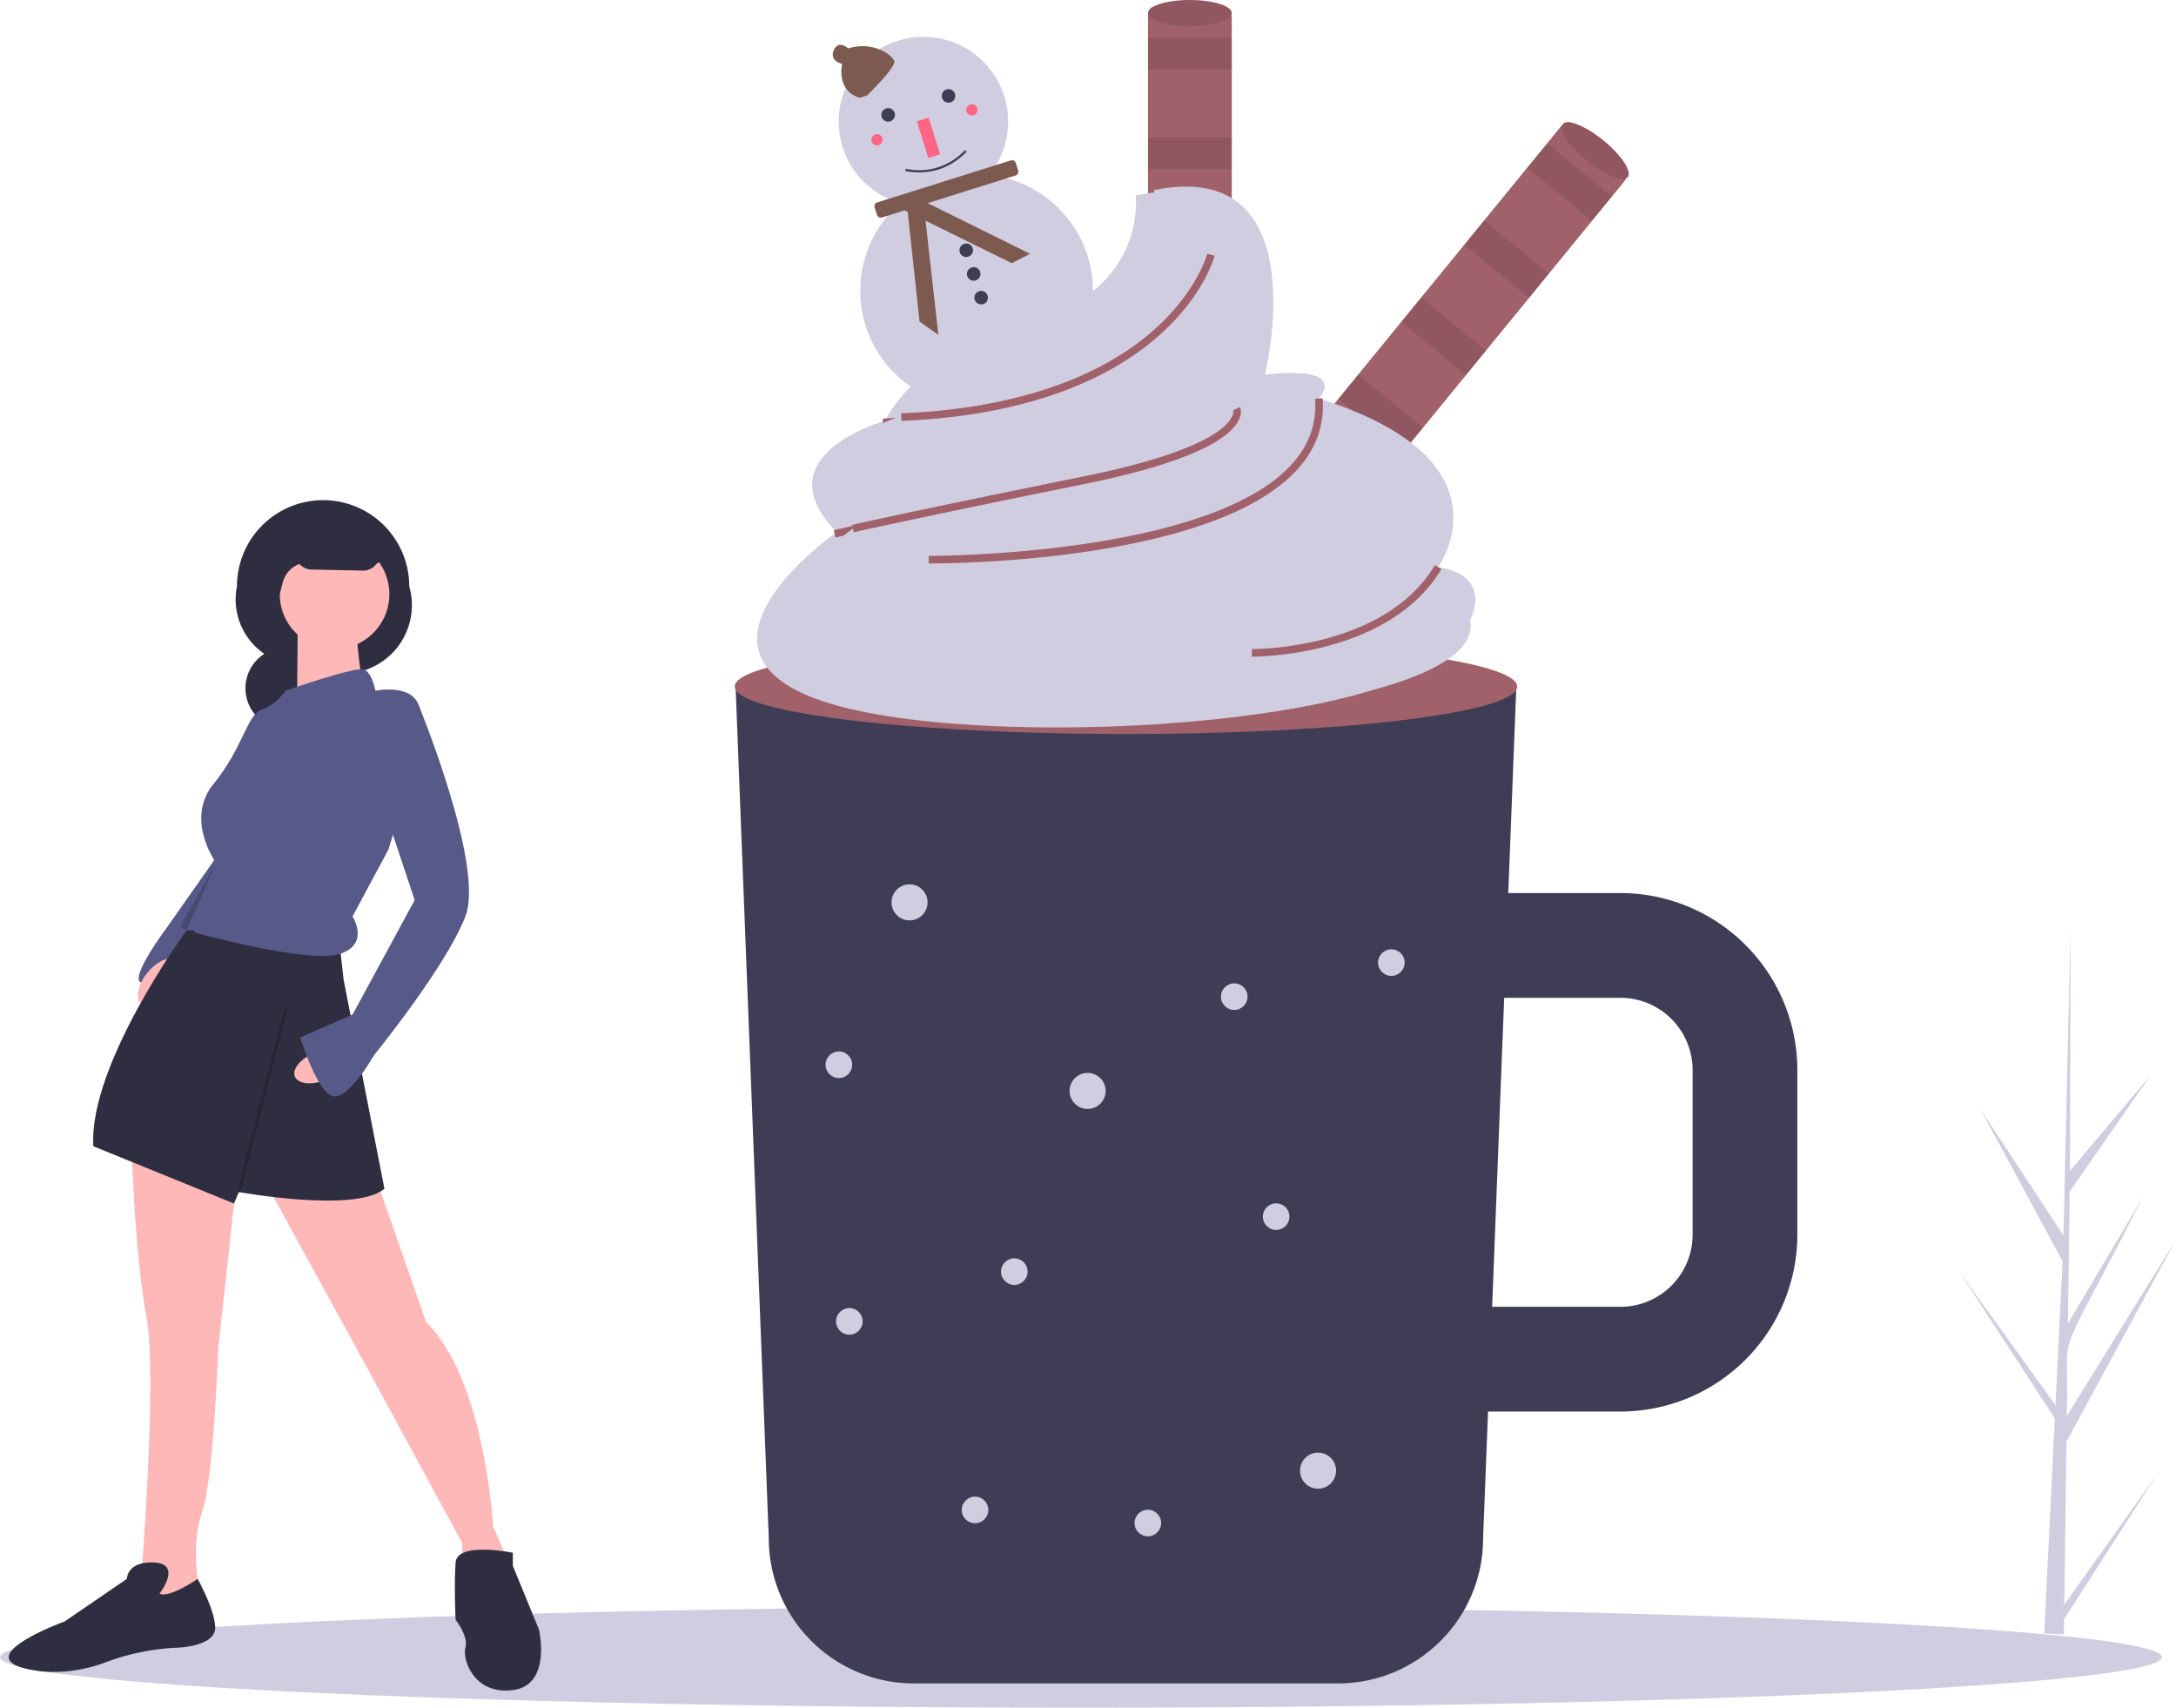 <svg id="bfea2134-9924-4ddb-abfc-914d3548447a" data-name="Layer 1" xmlns="http://www.w3.org/2000/svg" width="904.858" height="710" viewBox="0 0 904.858 710"><title>hot_beverage</title><path d="M1005.976,762.168l39.154-55.073-39.234,61.105-.086,6.31q-4.129-.076-8.172-.35c.002-1.433,4.072-80.23,3.947-81.658.191-.052.372-7.453.451-7.776L962.319,623.718l39.819,55.273.104,1.623,3.008-61.222L971.214,556.327l34.417,52.307c.021-.833,2.921-126.569,2.945-127.344.006.412-.239,100.081-.238,100.501l33.553-39.783-33.671,48.403-.718,54.813,31.295-52.698c-39.167,76.917-30.4,49.951-31.794,91.236l45.426-73.36-45.571,83.993Z" transform="translate(-147.571 -95)" fill="#d0cde1"/><ellipse cx="449.5" cy="689" rx="449.5" ry="21" fill="#d0cde1"/><path d="M659.79,102.622V421.654a17.422,17.422,0,0,1-34.843,0V102.622c0-9.625,7.796-2.178,17.422-2.178,4.813,0,4.464-5.324,7.622-2.178C653.137,101.424,659.79,97.809,659.79,102.622Z" transform="translate(-147.571 -95)" fill="#a0616a"/><rect x="477.376" y="15.788" width="34.843" height="13.066" opacity="0.1"/><rect x="477.376" y="57.164" width="34.843" height="13.066" opacity="0.1"/><rect x="477.376" y="98.541" width="34.843" height="13.066" opacity="0.1"/><rect x="477.376" y="139.917" width="34.843" height="13.066" opacity="0.1"/><rect x="477.376" y="181.293" width="34.843" height="13.066" opacity="0.1"/><rect x="477.376" y="222.669" width="34.843" height="13.066" opacity="0.1"/><rect x="477.376" y="264.045" width="34.843" height="13.066" opacity="0.1"/><rect x="477.376" y="305.421" width="34.843" height="13.066" opacity="0.1"/><ellipse cx="494.797" cy="5.444" rx="17.422" ry="5.444" fill="#a0616a"/><ellipse cx="494.797" cy="5.444" rx="17.422" ry="5.444" opacity="0.1"/><path d="M823.049,170.347,621.175,417.386a17.422,17.422,0,1,1-26.98-22.048L796.069,148.3c6.091-7.453,7.415,3.247,14.868,9.338,3.727,3.045,6.826-1.298,7.28,3.137C818.656,165.21,826.095,166.621,823.049,170.347Z" transform="translate(-147.571 -95)" fill="#a0616a"/><rect x="793.725" y="153.284" width="13.066" height="34.843" transform="translate(14.122 587.358) rotate(-50.745)" opacity="0.1"/><rect x="767.543" y="185.323" width="13.066" height="34.843" transform="translate(-20.302 578.851) rotate(-50.745)" opacity="0.1"/><rect x="741.361" y="217.363" width="13.066" height="34.843" transform="translate(-54.725 570.343) rotate(-50.745)" opacity="0.1"/><rect x="715.18" y="249.402" width="13.066" height="34.843" transform="translate(-89.149 561.835) rotate(-50.745)" opacity="0.1"/><rect x="688.998" y="281.441" width="13.066" height="34.843" transform="translate(-123.573 553.327) rotate(-50.745)" opacity="0.1"/><rect x="662.816" y="313.48" width="13.066" height="34.843" transform="translate(-157.997 544.819) rotate(-50.745)" opacity="0.1"/><rect x="636.635" y="345.519" width="13.066" height="34.843" transform="matrix(0.633, -0.774, 0.774, 0.633, -192.421, 536.312)" opacity="0.1"/><rect x="610.453" y="377.558" width="13.066" height="34.843" transform="translate(-226.844 527.804) rotate(-50.745)" opacity="0.1"/><ellipse cx="810.937" cy="157.637" rx="5.444" ry="17.422" transform="translate(28.163 590.829) rotate(-50.745)" fill="#a0616a"/><ellipse cx="810.937" cy="157.637" rx="5.444" ry="17.422" transform="translate(28.163 590.829) rotate(-50.745)" opacity="0.1"/><path d="M821.393,466.297h-46.625l.341-8.722,2.004-51.524,1.002-25.599H453.454l.512,13.099,1.328,34.157,2.526,64.819,1.688,43.151,2.178,55.814,1.851,47.67.534,13.709.011.163.261,6.827.675,17.106.065,1.905.457,11.607.076,2.091.664,16.866.588,15.2.207,5.248.098,2.385.087,2.308a59.958,59.958,0,0,0,4.486,22.844,57.519,57.519,0,0,0,2.646,5.618,60.397,60.397,0,0,0,33.504,28.56,56.932,56.932,0,0,0,5.782,1.688,59.893,59.893,0,0,0,13.926,1.622H703.954a60.188,60.188,0,0,0,25.664-5.706,60.854,60.854,0,0,0,22.648-18.478,59.616,59.616,0,0,0,6.446-10.769c.142-.305.283-.61.403-.915a59.522,59.522,0,0,0,5.096-21.309c.054-1.045.087-2.101.087-3.158l.566-14.536.697-17.846.065-1.775.722-18.532h55.045a73.671,73.671,0,0,0,73.588-73.588V539.884A73.671,73.671,0,0,0,821.393,466.297ZM851.427,608.301a30.068,30.068,0,0,1-30.034,30.034H768.057l.008-.196.501-12.87.381-9.821,2.156-55.248,1.962-50.348h48.329a30.068,30.068,0,0,1,30.034,30.034Z" transform="translate(-147.571 -95)" fill="#3f3d56"/><circle cx="383.989" cy="50.546" r="35.232" fill="#d0cde1"/><circle cx="406.112" cy="120.901" r="48.385" fill="#d0cde1"/><path d="M567.926,161.686,512.32,179.172a1.624,1.624,0,0,0-1.062,2.036l.999,3.176a1.624,1.624,0,0,0,2.036,1.062l9.451-2.972,1.271.626,4.935,45.593,7.821,5.508-5.327-47.442L568.291,204.413l7.643-3.881-42.596-21.076L569.899,167.96a1.624,1.624,0,0,0,1.062-2.036l-.999-3.176A1.624,1.624,0,0,0,567.926,161.686Z" transform="translate(-147.571 -95)" fill="#7d5a50"/><path d="M508.117,134.697s12.135-11.727,11.326-14.299-8.891-8.506-19.176-5.272c0,0-4.027-3.82-5.98.75s3.483,5.686,3.483,5.686-2.746,11.035,7.261,14.105Z" transform="translate(-147.571 -95)" fill="#7d5a50"/><circle cx="369.327" cy="47.769" r="2.819" fill="#3f3d56"/><circle cx="394.422" cy="39.878" r="2.819" fill="#3f3d56"/><rect x="531.09" y="144.282" width="5.167" height="15.972" transform="translate(-168.67 72.101) rotate(-17.456)" fill="#ff6584"/><circle cx="401.795" cy="104.038" r="2.819" fill="#3f3d56"/><circle cx="404.895" cy="113.897" r="2.819" fill="#3f3d56"/><circle cx="407.995" cy="123.756" r="2.819" fill="#3f3d56"/><path d="M537.829,165.484a28.057,28.057,0,0,1-13.832.601l.176-.923a25.917,25.917,0,0,0,24.671-7.758l.673.656A28.059,28.059,0,0,1,537.829,165.484Z" transform="translate(-147.571 -95)" fill="#3f3d56"/><circle cx="404.129" cy="45.69" r="2.349" fill="#ff6584"/><circle cx="364.694" cy="58.09" r="2.349" fill="#ff6584"/><circle cx="513.246" cy="414.374" r="5.53" fill="#d0cde1"/><circle cx="530.667" cy="505.837" r="5.53" fill="#d0cde1"/><circle cx="421.783" cy="528.702" r="5.53" fill="#d0cde1"/><circle cx="477.314" cy="633.232" r="5.53" fill="#d0cde1"/><circle cx="353.185" cy="549.39" r="5.53" fill="#d0cde1"/><circle cx="348.83" cy="442.684" r="5.53" fill="#d0cde1"/><circle cx="578.577" cy="400.219" r="5.53" fill="#d0cde1"/><circle cx="405.45" cy="627.787" r="5.53" fill="#d0cde1"/><circle cx="378.229" cy="375.175" r="7.497" fill="#d0cde1"/><circle cx="452.27" cy="453.572" r="7.497" fill="#d0cde1"/><circle cx="548.089" cy="611.455" r="7.497" fill="#d0cde1"/><ellipse cx="468.209" cy="285.451" rx="162.694" ry="19.732" fill="#a0616a"/><path d="M619.814,176.219s5.008,39.105-43.359,52.232S515.631,269.946,515.631,269.946s-51.729,14.193-20.077,46.325c0,0-73.448,50.68-1.708,71.572s265.546,6.754,257.422-32.843c0,0,10.08-18.366-13.286-22.051,0,0,32.539-44.359-49.614-70.086,0,0,13.361-13.858-22.383-9.916C665.986,252.947,688.268,162.269,619.814,176.219Z" transform="translate(-147.571 -95)" fill="#d0cde1"/><path d="M514.794,272.178l-.129-3.151c57.48-2.357,89.043-20.287,105.401-34.913,17.672-15.801,21.881-31.252,21.921-31.407l3.052.794c-.171.661-4.404,16.37-22.684,32.796C605.616,251.34,573.367,269.776,514.794,272.178Z" transform="translate(-147.571 -95)" fill="#a0616a"/><path d="M495.003,318.465l-.701-3.075c.249-.056,25.67-5.831,95.79-20.03,47.998-9.72,59.497-19.708,62.081-24.797a4.147,4.147,0,0,0,.578-2.851l2.864-1.32c.108.234,1.005,2.377-.631,5.599-3.47,6.837-17.437,16.977-64.267,26.461C520.647,312.64,495.251,318.408,495.003,318.465Z" transform="translate(-147.571 -95)" fill="#a0616a"/><path d="M526.778,331.452c-.298,0-.516-.001-.65-.002l.017-3.154c1.093.014,115.408.157,150.589-37.661,7.476-8.037,10.862-17.34,10.063-27.652l3.145-.243c.87,11.228-2.797,21.336-10.9,30.045C643.937,330.519,537.111,331.452,526.778,331.452Z" transform="translate(-147.571 -95)" fill="#a0616a"/><path d="M660.669,370.205c-.102,0-.161-.001-.177-.001l.045-3.154c.535-.005,55.097.358,76.09-34.908l2.71,1.614C718.021,369.567,664.189,370.205,660.669,370.205Z" transform="translate(-147.571 -95)" fill="#a0616a"/><path d="M627.436,174.041s5.008,39.105-43.359,52.232-60.824,41.495-60.824,41.495-51.729,14.193-20.077,46.325c0,0-73.448,50.68-1.708,71.572S767.014,392.419,758.89,352.822c0,0,10.08-18.366-13.286-22.051,0,0,32.539-44.359-49.614-70.086,0,0,13.361-13.858-22.383-9.916C673.608,250.769,695.89,160.091,627.436,174.041Z" transform="translate(-147.571 -95)" fill="#d0cde1"/><path d="M522.416,270l-.129-3.151c57.48-2.357,89.043-20.287,105.401-34.913,17.672-15.801,21.881-31.252,21.921-31.407l3.052.794c-.171.661-4.404,16.37-22.684,32.796C613.238,249.163,580.989,267.598,522.416,270Z" transform="translate(-147.571 -95)" fill="#a0616a"/><path d="M502.625,316.287l-.701-3.075c.249-.056,25.67-5.831,95.79-20.03,47.998-9.72,59.497-19.708,62.081-24.797a4.147,4.147,0,0,0,.578-2.851l2.864-1.32c.108.234,1.005,2.377-.631,5.599-3.47,6.837-17.437,16.977-64.267,26.461C528.269,310.463,502.873,316.23,502.625,316.287Z" transform="translate(-147.571 -95)" fill="#a0616a"/><path d="M534.4,329.275c-.298,0-.516-.001-.65-.002l.017-3.154c1.093.014,115.408.157,150.589-37.661,7.476-8.037,10.862-17.34,10.063-27.652l3.145-.243c.87,11.228-2.797,21.336-10.9,30.045C651.559,328.341,544.733,329.275,534.4,329.275Z" transform="translate(-147.571 -95)" fill="#a0616a"/><path d="M668.291,368.027c-.102,0-.161-.001-.177-.001l.045-3.154c.535-.005,55.097.358,76.09-34.908l2.71,1.614C725.643,367.39,671.811,368.027,668.291,368.027Z" transform="translate(-147.571 -95)" fill="#a0616a"/><circle cx="119.059" cy="286.157" r="17.002" fill="#2f2e41"/><path d="M283.608,374.244,272.966,371.636a27.405,27.405,0,0,1-26.855-32.866v0A35.821,35.821,0,0,1,281.931,302.949h0a35.821,35.821,0,0,1,35.821,35.821l0,0A28.465,28.465,0,0,1,283.608,374.244Z" transform="translate(-147.571 -95)" fill="#2f2e41"/><polygon points="67.588 388.206 93.896 350.764 108.178 377.286 91.856 396.328 67.588 388.206" fill="#575a89"/><path d="M228.886,479.427s-8.161-3.4-12.921,2.72-12.921,19.042-10.201,21.082,11.561-6.121,11.561-6.121Z" transform="translate(-147.571 -95)" fill="#575a89"/><ellipse cx="213.584" cy="503.57" rx="11.561" ry="6.121" transform="matrix(0.623, -0.782, 0.782, 0.623, -460.888, 261.685)" fill="#ffb8b8"/><path d="M202.363,573.957s1.36,43.524,6.121,68.687-2.72,115.612-2.72,115.612l14.962,6.801,9.521-10.201s-3.4-18.362,1.36-31.283,6.801-68.687,6.801-68.687l8.161-74.808Z" transform="translate(-147.571 -95)" fill="#ffb8b8"/><path d="M258.129,586.878l42.844,78.208,38.764,71.407V751.455l19.722-6.121-6.801-15.642s-3.4-61.206-27.883-85.009L303.694,584.158Z" transform="translate(-147.571 -95)" fill="#ffb8b8"/><path d="M232.626,481.807h-7.481s-40.804,55.766-38.764,89.769l58.486,23.802,2.04-4.76s48.285,8.841,60.526-1.36l-17.002-87.049-1.36-12.241Z" transform="translate(-147.571 -95)" fill="#2f2e41"/><path d="M213.924,757.576s9.521-12.241-2.04-12.921S200.323,751.455,200.323,751.455l-25.843,17.682s-42.844,15.642-12.241,20.402c0,0,12.921,2.72,29.243-3.4a96.844,96.844,0,0,1,30.603-6.121s14.962-.68,14.962-8.161-7.299-20.402-7.299-20.402S218.005,759.616,213.924,757.576Z" transform="translate(-147.571 -95)" fill="#2f2e41"/><path d="M360.82,740.574s-23.122-4.76-23.802,4.08,0,23.802,0,23.802,5.441,6.801,4.08,11.561,3.4,19.722,19.722,17.682,10.881-25.163,10.881-25.163L360.82,746.014Z" transform="translate(-147.571 -95)" fill="#2f2e41"/><circle cx="139.121" cy="247.053" r="22.782" fill="#ffb8b8"/><path d="M271.39,354.634l-.34,39.104,27.883-9.521s-3.4-22.442-2.72-24.483Z" transform="translate(-147.571 -95)" fill="#ffb8b8"/><path d="M266.29,382.177s29.243-10.201,32.643-8.841,4.76,8.841,4.76,8.841,16.322-3.4,18.362,7.481-12.921,58.486-12.921,58.486l-14.962,27.883s7.481,11.561-5.441,15.642-59.846-8.841-59.846-8.841-8.161-9.521,0-9.521c0,0,2.72-8.841,5.441-10.881s-2.04-5.441.68-6.121,2.72-2.04,2.72-2.04-13.601-18.362-1.36-33.323,13.941-28.903,20.062-30.943S266.29,382.177,266.29,382.177Z" transform="translate(-147.571 -95)" fill="#575a89"/><ellipse cx="280.911" cy="538.253" rx="11.561" ry="6.121" transform="translate(-329.383 50.17) rotate(-22.092)" fill="#ffb8b8"/><path d="M311.854,387.618h9.588s27.816,67.327,19.655,88.409-38.084,57.806-38.084,57.806-9.521,17.002-16.322,17.002-14.281-24.483-14.281-24.483l21.762-9.521L320.015,469.226l-12.241-36.724Z" transform="translate(-147.571 -95)" fill="#575a89"/><polygon points="89.816 358.924 74.854 385.447 77.574 386.807 89.816 358.924" opacity="0.2"/><rect x="217.1" y="551.514" width="79.338" height="1.36" transform="translate(-489.536 568.403) rotate(-75.584)" opacity="0.2"/><path d="M314.235,332.872l-4.08-7.481-6.121,4.104h0a6.647,6.647,0,0,1-5.515,2.744l-21.37-.431a7.045,7.045,0,0,1-5.078-2.313h0a11.137,11.137,0,0,0-6.905,7.631l-2.616,10.027V313.15h40.804Z" transform="translate(-147.571 -95)" fill="#2f2e41"/></svg>